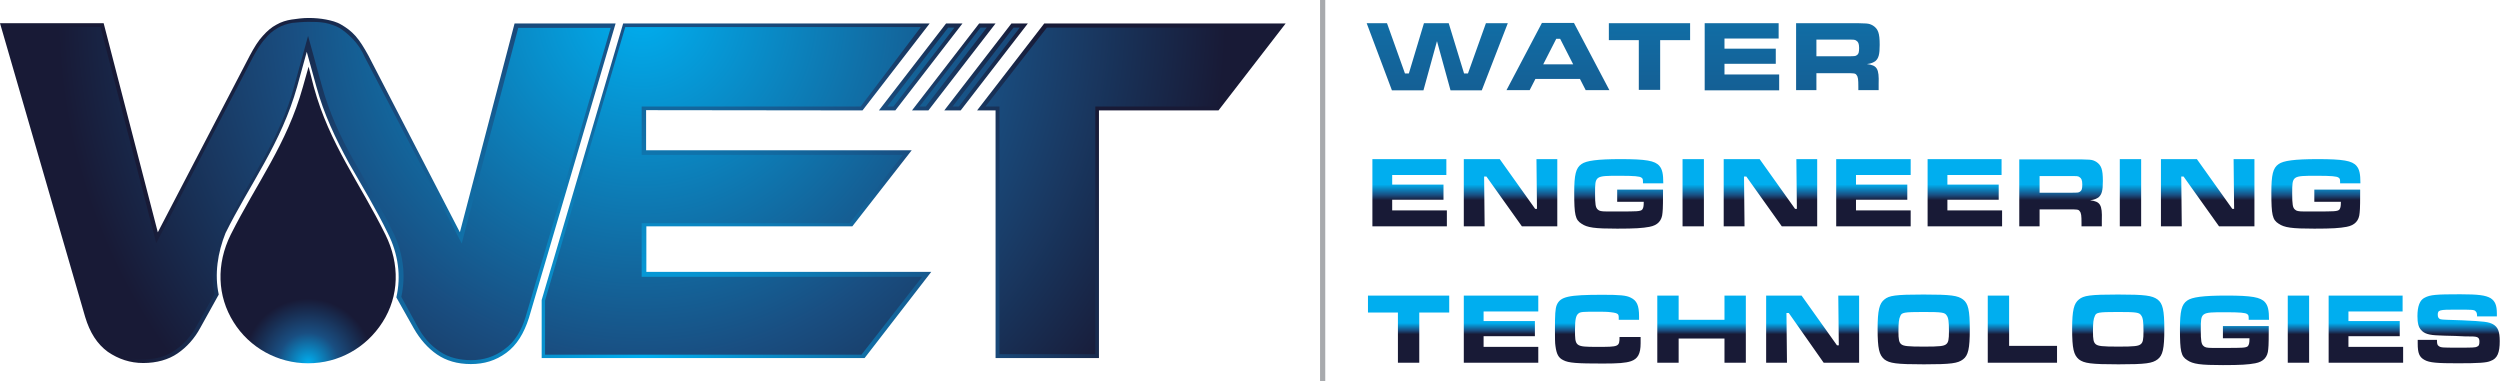 <?xml version="1.0" encoding="utf-8"?>
<!-- Generator: Adobe Illustrator 18.1.1, SVG Export Plug-In . SVG Version: 6.00 Build 0)  -->
<!DOCTYPE svg PUBLIC "-//W3C//DTD SVG 1.1//EN" "http://www.w3.org/Graphics/SVG/1.1/DTD/svg11.dtd">
<svg version="1.1" id="Layer_1" xmlns="http://www.w3.org/2000/svg" xmlns:xlink="http://www.w3.org/1999/xlink" x="0px" y="0px"
	 viewBox="0 206.8 960 146.4" enable-background="new 0 206.8 960 146.4" xml:space="preserve">
<linearGradient id="SVGID_1_" gradientUnits="userSpaceOnUse" x1="335.55" y1="474.918" x2="335.55" y2="621.67" gradientTransform="matrix(1.858 0 0 -1.858 0 1247.059)">
	<stop  offset="0" style="stop-color:#181A36"/>
	<stop  offset="0.33" style="stop-color:#194E81"/>
	<stop  offset="1" style="stop-color:#00AEEF"/>
</linearGradient>
<path fill="url(#SVGID_1_)" d="M524.8,215.7l9.7,25.8h12.1l5.2-18.9l5.2,18.9H569l10-25.8h-8.4l-6.9,19.3h-1.5l-5.9-19.3h-9.5
	l-5.8,19.3h-1.5l-6.9-19.3H524.8L524.8,215.7z M608.9,241.4l-2.2-4.3h-17.1l-2.2,4.3h-8.9l13.6-25.8h12.3l13.6,25.8H608.9
	L608.9,241.4z M604.1,231.5l-5-9.8h-1.5l-5,9.8H604.1L604.1,231.5z M617.8,215.7v6.5h11.5v19.1h8.2v-19.1H649v-6.5H617.8
	L617.8,215.7z M654.6,215.7v25.8h28.6v-6.1h-21v-4.1h19.7v-5.8h-19.7v-3.9H683v-5.9H654.6L654.6,215.7z M689.7,241.4h7.8v-6.5h11.1
	c3.2,0,3.9,0,4.3,0.7c0.6,0.7,0.7,1.7,0.7,4.5v1.3h7.8v-2.4c0.2-5.9-0.6-7.1-4.5-7.6c1.7-0.2,2.4-0.6,3.2-1.1
	c1.3-1.1,1.7-2.6,1.7-6.3c0-4.5-0.6-6.1-2.6-7.4c-1.7-0.9-1.7-0.9-10.6-0.9h-18.9V241.4L689.7,241.4z M697.5,228.5V222h11
	c3.7,0,3.7,0,4.3,0.4c0.7,0.4,1.1,1.1,1.1,2.8s-0.2,2.4-0.9,2.8c-0.6,0.4-0.6,0.4-4.5,0.4h-11V228.5z"/>
<linearGradient id="SVGID_2_" gradientUnits="userSpaceOnUse" x1="385.8" y1="518.505" x2="385.8" y2="521.751" gradientTransform="matrix(1.858 0 0 -1.858 0 1247.059)">
	<stop  offset="0" style="stop-color:#181A36"/>
	<stop  offset="0.33" style="stop-color:#194E81"/>
	<stop  offset="1" style="stop-color:#00AEEF"/>
</linearGradient>
<path fill="url(#SVGID_2_)" d="M527,267.9v25.8h28.6v-6.1h-21v-4.1h19.7v-5.8h-19.7v-3.7h20.8v-6.1H527L527,267.9z M562.1,267.9
	v25.8h8l-0.2-19.1h0.9l13.6,19.1H598v-25.8h-8l0.2,19.1h-0.7l-13.6-19.1H562.1L562.1,267.9z M621,279.1v5.2h10.2c0,2-0.2,2.4-0.6,3
	c-0.7,0.7-2.2,0.7-8.9,0.7h-4.8c-2,0-2.8-0.2-3.3-0.7c-0.9-0.7-1.1-2-1.1-6.3c0-6.7,0-6.7,9.3-6.7c5.9,0,7.8,0.2,8.5,0.7
	c0.6,0.4,0.6,0.7,0.6,2.2h7.8c0-3.7-0.4-5.4-1.5-6.7c-1.7-2-5.2-2.6-14.9-2.6c-8.9,0-13.2,0.6-15,1.9c-2.2,1.5-2.8,4.1-2.8,11
	c0,8.5,0.4,10.4,2.8,11.9c2.2,1.5,5,1.9,13.7,1.9c6.9,0,9.7-0.2,12.4-0.7c3.2-0.6,4.8-2.4,5-5.4c0.2-1.3,0.2-5.8,0.2-8.2v-0.7H621
	V279.1z M646.1,267.9v25.8h8.2v-25.8H646.1L646.1,267.9z M661.9,267.9v25.8h8l-0.2-19.1h0.9l13.6,19.1h13.6v-25.8h-8l0.2,19.1h-0.7
	l-13.6-19.1H661.9L661.9,267.9z M705.1,267.9v25.8h28.6v-6.1h-21v-4.1h19.7v-5.8h-19.7v-3.7h21v-6.1H705.1L705.1,267.9z
	 M740.2,267.9v25.8h28.6v-6.1h-21v-4.1h19.7v-5.8h-19.7v-3.7h20.8v-6.1H740.2L740.2,267.9z M775.4,293.7h7.8v-6.5h11.1
	c3.2,0,3.9,0,4.3,0.7c0.6,0.7,0.7,1.7,0.7,4.5v1.3h7.8v-2.4c0.2-5.9-0.6-7.1-4.5-7.6c1.7-0.2,2.4-0.6,3.2-1.1
	c1.3-1.1,1.7-2.6,1.7-6.3c0-4.5-0.6-6.1-2.6-7.4c-1.7-0.9-1.7-0.9-10.6-0.9h-18.9V293.7L775.4,293.7z M783.2,280.7v-6.3h11
	c3.7,0,3.7,0,4.3,0.4c0.7,0.4,1.1,1.1,1.1,2.8c0,1.7-0.2,2.4-0.9,2.8c-0.6,0.4-0.6,0.4-4.5,0.4H783.2L783.2,280.7z M814,267.9v25.8
	h8.2v-25.8H814L814,267.9z M829.8,267.9v25.8h8l-0.2-19.1h0.9l13.6,19.1h13.6v-25.8h-8l0.2,19.1h-0.7l-13.6-19.1H829.8L829.8,267.9z
	 M888.7,279.1v5.2h10.2c0,2-0.2,2.4-0.6,3c-0.7,0.7-2.2,0.7-8.9,0.7h-4.8c-2,0-2.8-0.2-3.3-0.7c-0.9-0.7-1.1-2-1.1-6.3
	c0-6.7,0-6.7,9.3-6.7c5.9,0,7.8,0.2,8.5,0.7c0.6,0.4,0.6,0.7,0.6,2.2h7.8c0-3.7-0.4-5.4-1.5-6.7c-1.7-2-5.2-2.6-14.9-2.6
	c-8.9,0-13.2,0.6-15,1.9c-2.2,1.5-2.8,4.1-2.8,11c0,8.5,0.4,10.4,2.8,11.9c2.2,1.5,5,1.9,13.7,1.9c6.9,0,9.7-0.2,12.4-0.7
	c3.2-0.6,4.8-2.4,5-5.4c0.2-1.3,0.2-5.8,0.2-8.2v-0.7h-17.6V279.1z"/>
<linearGradient id="SVGID_3_" gradientUnits="userSpaceOnUse" x1="399.8" y1="490.813" x2="399.8" y2="493.112" gradientTransform="matrix(1.858 0 0 -1.858 0 1247.059)">
	<stop  offset="0" style="stop-color:#181A36"/>
	<stop  offset="0.33" style="stop-color:#194E81"/>
	<stop  offset="1" style="stop-color:#00AEEF"/>
</linearGradient>
<path fill="url(#SVGID_3_)" d="M525.3,320.3v6.5h11.5v19.3h8.2v-19.3h11.5v-6.5H525.3L525.3,320.3z M562.1,320.3v25.8h28.6V340h-21
	v-4.1h19.7v-5.8h-19.7v-3.7h21v-6.1H562.1L562.1,320.3z M621.9,336.1c0,3.9-0.2,3.9-8.7,3.9c-8.4,0-8.4-0.2-8.4-6.7
	c0-3.9,0.4-5.4,1.3-6.1c0.7-0.7,2.2-0.7,7.1-0.7c1.9,0,4.1,0,5.4,0.2c1.7,0.2,2.2,0.4,2.6,0.7c0.4,0.4,0.4,0.7,0.4,2.2h7.8v-1.3
	c0-4.3-0.9-6.1-3.2-7.2c-1.7-0.9-4.3-1.1-10.8-1.1c-13.2,0-16.2,0.7-17.6,3.9c-0.6,1.5-0.7,3.7-0.7,9.5c0,3,0,5.2,0.2,6.3
	c0.4,3,1.1,4.5,3,5.4c2,1.1,5.4,1.3,15.2,1.3c5.9,0,8.7-0.2,10.8-0.9c2.6-0.9,3.7-2.8,3.7-6.9c0-0.4,0-0.9,0-2.4H621.9L621.9,336.1z
	 M636.4,320.3v25.8h8.2v-9.3h17.6v9.3h8.2v-25.8h-8.2v9.3h-17.6v-9.3H636.4L636.4,320.3z M678.2,320.3v25.8h8L686,327h0.9l13.4,19.1
	h13.6v-25.8h-8l0.2,19.1h-0.7l-13.6-19.1H678.2L678.2,320.3z M738.6,319.9c-10.8,0-13.2,0.4-15,1.9c-1.9,1.5-2.6,4.1-2.6,11.3
	c0,7.6,0.6,10,2.6,11.7c2,1.5,4.5,1.9,15.2,1.9c10.6,0,13-0.4,15-1.9c2-1.5,2.6-4.1,2.6-11.5c0-7.4-0.6-10-2.6-11.5
	C751.8,320.3,749.3,319.9,738.6,319.9L738.6,319.9z M738.6,326.6c7.2,0,8.2,0.2,8.9,1.3c0.7,0.9,0.9,2.4,0.9,6.1
	c0,3.2-0.2,4.3-1.1,5c-0.9,0.7-2.4,0.9-8.5,0.9c-6.3,0-7.8-0.2-8.7-0.9c-0.9-0.7-1.1-1.9-1.1-5c0-3.3,0.2-4.8,0.7-5.8
	C730.2,326.8,731.1,326.6,738.6,326.6L738.6,326.6z M763.3,320.3v25.8h26.6v-6.5h-18.4v-19.3H763.3L763.3,320.3z M813.3,319.9
	c-10.8,0-13.2,0.4-15,1.9c-1.9,1.5-2.6,4.1-2.6,11.3c0,7.6,0.6,10,2.6,11.7c2,1.5,4.5,1.9,15.2,1.9c10.6,0,13-0.4,15-1.9
	c2-1.5,2.6-4.1,2.6-11.5c0-7.4-0.6-10-2.6-11.5C826.4,320.3,823.8,319.9,813.3,319.9L813.3,319.9z M813.3,326.6
	c7.2,0,8.2,0.2,8.9,1.3c0.7,0.9,0.9,2.4,0.9,6.1c0,3.2-0.2,4.3-1.1,5c-0.9,0.7-2.4,0.9-8.5,0.9c-6.3,0-7.8-0.2-8.7-0.9
	s-1.1-1.9-1.1-5c0-3.3,0.2-4.8,0.7-5.8C804.9,326.8,805.6,326.6,813.3,326.6L813.3,326.6z M853.6,331.5v5.2h10.2c0,2-0.2,2.4-0.6,3
	c-0.7,0.7-2.2,0.7-8.9,0.7h-4.8c-2,0-2.8-0.2-3.3-0.7c-0.9-0.7-1.1-2-1.1-6.3c0-6.7,0-6.7,9.3-6.7c5.9,0,7.8,0.2,8.5,0.7
	c0.6,0.4,0.6,0.7,0.6,2.2h7.8c0-3.7-0.4-5.4-1.5-6.7c-1.7-2-5.2-2.6-14.9-2.6c-8.9,0-13.2,0.6-15,1.9c-2.2,1.5-2.8,4.1-2.8,11
	c0,8.5,0.4,10.4,2.8,11.9c2.2,1.5,5,1.9,13.7,1.9c6.9,0,9.7-0.2,12.4-0.7c3.2-0.6,4.8-2.4,5-5.4c0.2-1.3,0.2-5.8,0.2-8.2v-0.7h-17.6
	V331.5z M878.5,320.3v25.8h8.2v-25.8H878.5L878.5,320.3z M894.2,320.3v25.8h28.6V340h-21v-4.1h19.7v-5.8h-19.7v-3.7h20.8v-6.1H894.2
	L894.2,320.3z M928.4,337.6v1.1c0,3.7,0.6,5.2,2.6,6.3c1.9,1.1,5,1.3,12.8,1.3c8,0,11.1-0.2,12.6-0.9c2.6-0.9,3.5-3.2,3.5-7.6
	c0-3.7-0.7-5.4-2.6-6.5c-1.7-0.9-3.3-1.1-11.7-1.5c-5.6-0.2-7.6-0.2-8.4-0.4c-0.7-0.2-1.1-0.7-1.1-1.7c0-1.9,0.6-2,7.1-2
	c5.9,0,6.9,0,7.4,0.6c0.4,0.4,0.6,0.7,0.6,2h7.6c0-0.6,0-1.1,0-1.1c0-3.2-0.7-4.8-2.4-5.9c-1.9-1.1-4.6-1.5-11.7-1.5
	c-9.3,0-11.5,0.2-13.6,1.3c-1.9,0.9-2.8,3.3-2.8,7.1c0,2.6,0.4,4.3,1.5,5.4c1.1,1.3,3,1.9,6.7,2c0.7,0,3.3,0.2,6.3,0.2
	c2.8,0.2,5.2,0.2,6.1,0.2c2.6,0,3.2,0.4,3.2,2c0,1.1-0.2,1.7-0.9,1.9c-0.7,0.4-1.7,0.4-7.6,0.4c-5.6,0-6.3,0-7.1-0.6
	c-0.6-0.4-0.7-0.9-0.7-2.4h-7.4V337.6z"/>
<radialGradient id="SVGID_4_" cx="132.9" cy="486.969" r="105.993" gradientTransform="matrix(1.858 0 0 -1.858 0 1247.059)" gradientUnits="userSpaceOnUse">
	<stop  offset="0" style="stop-color:#00AEEF"/>
	<stop  offset="0.65" style="stop-color:#194E81"/>
	<stop  offset="1" style="stop-color:#181A36"/>
</radialGradient>
<path fill="url(#SVGID_4_)" d="M375.2,249.2h7.1v95.1H422v-95.1h45.9l25.8-33.4h-92.7L375.2,249.2L375.2,249.2z M331.2,249.2
	l25.8-33.4H239.3L208,322v22.3H332l25.6-33.1H248.2v-17.5h79.1l22.8-29.2h-102v-15.4L331.2,249.2L331.2,249.2z M84,319.9l-7.1,12.8
	c-2.2,4.1-5.2,7.4-8.7,9.8c-3.5,2.4-8,3.7-13.2,3.7c-5,0-9.5-1.5-13.6-4.3c-4.1-3-6.9-7.4-8.7-13.4L0,215.7h39.8L60.6,296l35.3-67.8
	c1.7-3.2,3.3-5.8,5-7.6c1.7-1.9,3.3-3.3,5.2-4.3c1.9-1.1,3.9-1.7,5.9-2s4.3-0.6,6.5-0.6c2.4,0,4.6,0.2,6.7,0.6c2,0.4,4.1,0.9,5.9,2
	c1.9,1.1,3.7,2.4,5.4,4.3c1.7,1.9,3.3,4.5,5,7.6l35.1,67.8l21-80.2h38.8l-33.3,113.1c-1.9,5.9-4.6,10.4-8.7,13.4s-8.5,4.3-13.6,4.3
	c-5.2,0-9.5-1.3-13-3.7s-6.5-5.8-8.9-10l-6.7-11.9c1.9-8.2,0.7-16.7-3.2-24.5c-4.5-9.3-9.8-18-14.9-26.9
	c-5.2-9.5-9.7-18.9-12.6-29.5l-3.7-13.4l-3.7,13.4c-3,10.6-7.4,19.9-12.6,29.3c-5,9.1-10.4,17.8-14.9,26.9
	C83.6,303.8,82.3,312.1,84,319.9L84,319.9z M343.8,249.2h-6.3l25.8-33.4h6.3L343.8,249.2L343.8,249.2z M356.5,249.2h-6.3l25.8-33.4
	h6.3L356.5,249.2L356.5,249.2z M368.9,249.2h-6.3l25.8-33.4h6.3L368.9,249.2z"/>
<radialGradient id="SVGID_5_" cx="132.65" cy="557.621" r="120.788" gradientTransform="matrix(1.858 0 0 -1.858 0 1247.059)" gradientUnits="userSpaceOnUse">
	<stop  offset="0" style="stop-color:#00AEEF"/>
	<stop  offset="0.6" style="stop-color:#194E81"/>
	<stop  offset="1" style="stop-color:#181A36"/>
</radialGradient>
<path fill="url(#SVGID_5_)" d="M378.4,247.7h5.4v95.1h36.8v-95.1h46.8l23.4-30.3H402L378.4,247.7L378.4,247.7z M82.3,319.8
	c-1.5-8.2-0.2-16.7,3.5-24.1c4.5-9.3,9.8-18,14.9-27.1c5.2-9.3,9.7-18.8,12.4-29.2l5.2-18.8l5.2,18.8c2.8,10.4,7.2,19.9,12.4,29.2
	c5,8.9,10.4,17.8,14.9,27.1c3.9,7.8,5.2,16.5,3.3,25.1l6.3,11.5c2,3.7,4.8,7.1,8.5,9.5c3.5,2.4,7.8,3.3,12.1,3.3
	c4.6,0,8.9-1.3,12.6-4.1c4.3-3,6.7-7.6,8.2-12.4l32.7-111.1h-35.5l-21.7,82.8l-37.2-71.5c-1.1-2.6-2.8-5.2-4.8-7.2
	c-1.5-1.5-3.2-3-5-4.1c-1.7-0.9-3.5-1.5-5.4-1.9c-2.2-0.4-4.3-0.4-6.5-0.4c-2,0-4.3,0.2-6.3,0.4c-1.9,0.4-3.7,0.9-5.4,1.9
	c-1.9,1.1-3.5,2.4-4.8,4.1c-1.9,2-3.5,4.8-4.8,7.2L60,300.2l-21.4-83H2l32.1,111.1c1.5,5,3.9,9.5,8.2,12.4c3.7,2.8,8,4.1,12.6,4.1
	c4.5,0,8.7-0.9,12.3-3.5c3.5-2.4,6.3-5.6,8.4-9.5L82.3,319.8L82.3,319.8z M330.5,247.7h-84.1v18.6h100.3l-20.4,26.2h-79.9v20.6
	h107.7L330.8,343H209.3v-20.8l30.8-105h113.5L330.5,247.7L330.5,247.7z M343.1,247.7l23.4-30.3h-2.4l-23.4,30.3H343.1L343.1,247.7z
	 M355.5,247.7h-2.4l23.4-30.3h2.4L355.5,247.7L355.5,247.7z M368.2,247.7h-2.4l23.4-30.3h2.4L368.2,247.7z"/>
<radialGradient id="SVGID_6_" cx="63.7" cy="484.823" r="13.324" gradientTransform="matrix(1.858 0 0 -1.858 0 1247.059)" gradientUnits="userSpaceOnUse">
	<stop  offset="0" style="stop-color:#00AEEF"/>
	<stop  offset="0.47" style="stop-color:#194E81"/>
	<stop  offset="1" style="stop-color:#181A36"/>
</radialGradient>
<path fill="url(#SVGID_6_)" d="M148,296.9c-9.7-19.7-21.5-34.7-27.5-56.7l-2-7.8l-2.2,7.8c-6.1,21.9-17.8,37-27.7,56.7
	c-5.6,11.3-5.2,23.6,1.1,33.6c6.1,9.8,16.9,15.8,28.6,15.8s22.3-5.9,28.6-15.8C153.3,320.5,153.6,308.2,148,296.9z"/>
<g>
	<g>
		<defs>
			<path id="SVGID_7_" d="M401.8,217.2l-23.4,30.5h5.4v10.4c13-3,25.3-6.1,36.8-9.7v-0.7h2.6c29-8.9,51.8-18.9,67.2-29.9l0.4-0.4
				h-89V217.2z M2,217.2l18.4,63.5c11.5,0.7,23.2,1.3,35.1,1.9l-16.9-65.4H2L2,217.2z M123.5,239.5c2.8,10.4,7.2,19.9,12.4,29.2
				c2.8,5,5.6,10,8.5,15c8-0.2,16-0.4,24-0.6l-28-54.4c-1.3-2.6-3-5.2-5-7.2c-1.5-1.5-3.2-3-5-4.1c-1.7-0.9-3.5-1.5-5.4-1.9
				c-2.2-0.4-4.3-0.4-6.5-0.4c-2,0-4.3,0.2-6.3,0.4c-1.9,0.4-3.7,0.9-5.4,1.9c-1.9,1.1-3.5,2.4-4.8,4.1c-1.9,2-3.5,4.8-4.8,7.2
				l-28,54.2c7.6,0.2,15.4,0.4,23.2,0.6c2.8-5,5.8-10,8.5-15c5.2-9.3,9.7-18.8,12.4-29.2l5.2-18.8L123.5,239.5L123.5,239.5z
				 M199.1,217.2L182,282.4c11.5-0.6,22.8-1.1,34-1.9l18.6-63.3H199.1L199.1,217.2z M240.4,217.2h113.5l-23.4,30.5h-84.1v18.6h96.6
				c-36.4,6.3-77.3,11.1-121.1,14.1L240.4,217.2z"/>
		</defs>
		<clipPath id="SVGID_8_">
			<use xlink:href="#SVGID_7_"  overflow="visible"/>
		</clipPath>
		<g clip-path="url(#SVGID_8_)">
		</g>
	</g>
</g>
<rect x="506.9" y="206.8" fill="#A8AAAD" width="2" height="146.4"/>
</svg>
